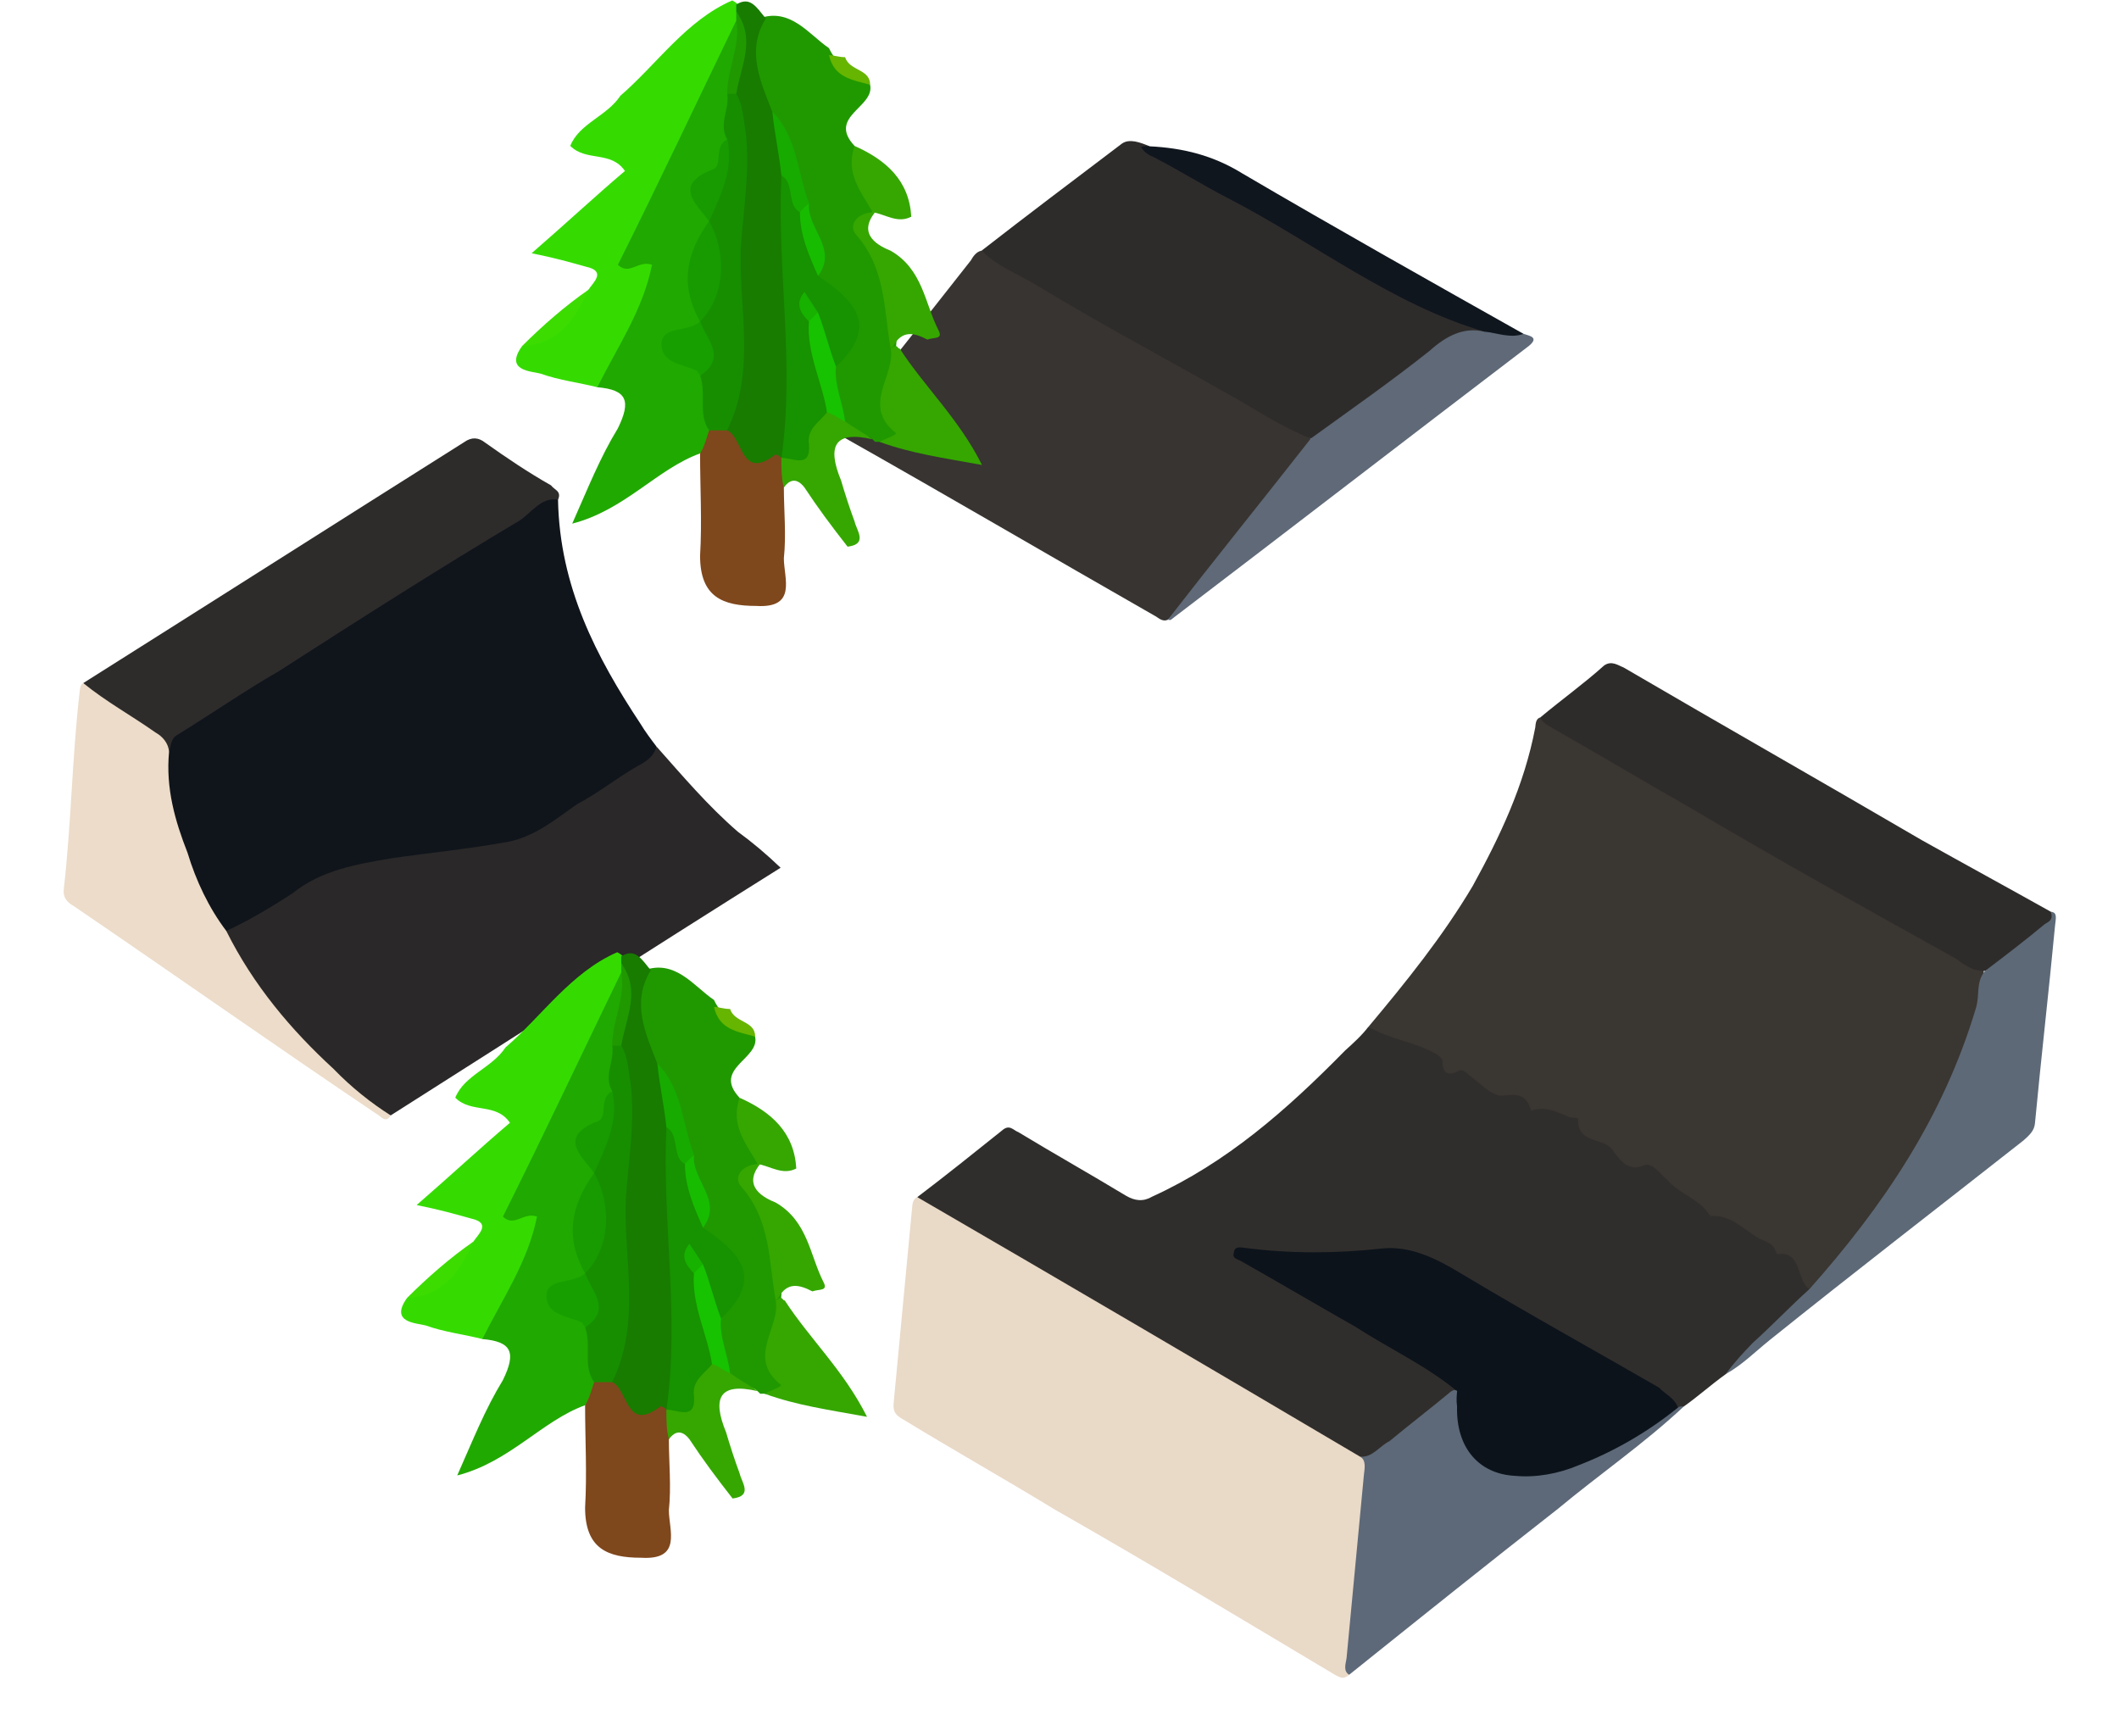 <svg version="1.1" xmlns="http://www.w3.org/2000/svg" xmlns:xlink="http://www.w3.org/1999/xlink" width="59.891" height="49.052" viewBox="0,0,59.891,49.052"><g transform="translate(-211.563,-152.46)"><g data-paper-data="{&quot;isPaintingLayer&quot;:true}" fill-rule="nonzero" stroke="none" stroke-linecap="butt" stroke-linejoin="miter" stroke-miterlimit="10" stroke-dasharray="" stroke-dashoffset="0" style="mix-blend-mode: normal"><g><g stroke-width="0.041"><path d="M215.574,153.816l55.88,5.284l-4.011,42.413l-55.88,-5.284z" fill="none"/><path d="M250.241,181.479v0c1.069,-1.275 2.1,-2.554 2.946,-3.979c0.764,-1.39 1.454,-2.83 1.768,-4.478c0.012,-0.128 0.024,-0.256 0.146,-0.287c1.319,0.684 2.591,1.449 3.867,2.172c1.162,0.669 2.36,1.384 3.483,2.05c1.507,0.788 2.928,1.653 4.391,2.48c0.301,0.158 0.528,0.265 0.787,0.461c0.053,0.693 -0.129,1.364 -0.425,1.981c-0.75,2.079 -1.825,3.827 -3.13,5.51c-0.315,0.4 -0.633,0.843 -0.983,1.197c-0.13,0.117 -0.228,0.323 -0.389,0.35c-0.258,-0.196 -0.481,-0.347 -0.488,-0.691c0.008,-0.085 -0.066,-0.135 -0.145,-0.143c-0.235,-0.022 -0.337,-0.204 -0.481,-0.346c-0.493,-0.219 -0.888,-0.643 -1.507,-0.788c-0.501,-0.133 -0.888,-0.643 -1.334,-0.943c-0.337,-0.204 -0.543,-0.524 -0.983,-0.48c-0.161,0.028 -0.219,-0.193 -0.337,-0.204c-0.38,-0.165 -0.535,-0.61 -1.049,-0.615c-0.043,0.039 -0.114,-0.054 -0.149,-0.1c-0.14,-0.615 -0.692,-0.625 -1.123,-0.665c-0.231,-0.065 -0.47,-0.044 -0.56,-0.354c-0.031,-0.089 -0.145,-0.143 -0.305,-0.115c-0.208,0.109 -0.435,0.002 -0.623,-0.102c-0.376,-0.208 -0.653,-0.621 -1.139,-0.495c-0.078,-0.007 -0.149,-0.1 -0.219,-0.193c-0.16,-0.402 -0.465,-0.517 -0.814,-0.593c-0.462,-0.13 -0.842,-0.295 -1.206,-0.63z" fill="#3a3632"/><path d="M250.241,181.479v0c0.599,0.358 1.343,0.428 1.942,0.786c0.074,0.05 0.11,0.096 0.145,0.143c0.003,0.387 0.152,0.487 0.485,0.304c0.082,-0.035 0.192,0.061 0.301,0.158c0.223,0.15 0.508,0.478 0.818,0.55c0.314,0.03 0.73,-0.189 0.908,0.43c0.408,-0.133 0.709,0.024 1.089,0.189c0.118,0.011 0.235,0.022 0.235,0.022c-0.029,0.728 0.661,0.536 0.946,0.864c0.176,0.232 0.449,0.688 0.904,0.472c0.247,-0.106 0.489,0.261 0.673,0.408c0.356,0.421 0.9,0.515 1.208,1.017c0,0 0,0 0.039,0.004c0.557,-0.033 0.912,0.387 1.362,0.645c0.153,0.057 0.305,0.115 0.411,0.254c0.035,0.046 0.062,0.178 0.101,0.182c0.682,-0.107 0.523,0.738 0.895,0.988c-0.201,0.454 -0.578,0.676 -0.845,0.995c-0.483,0.513 -1.037,0.934 -1.517,1.405c-0.424,0.304 -0.813,0.654 -1.194,0.919c-0.082,0.035 -0.126,0.074 -0.2,0.024c-0.368,-0.293 -0.778,-0.547 -1.189,-0.801c-1.804,-0.988 -3.518,-2.096 -5.358,-3.13c-0.681,-0.322 -1.379,-0.474 -2.178,-0.378c-0.996,0.078 -1.948,0.117 -2.967,0.021c-0.196,-0.018 -0.349,-0.076 -0.631,-0.017c0.896,0.558 1.757,1.069 2.618,1.581c1.018,0.526 2.027,1.138 3.037,1.749c0.188,0.104 0.419,0.169 0.516,0.393c-0.276,0.404 -0.609,0.588 -0.947,0.814c-0.471,0.386 -0.899,0.732 -1.367,1.075c-0.13,0.117 -0.334,0.183 -0.526,0.122c-1.135,-0.537 -2.176,-1.238 -3.264,-1.857c-2.849,-1.646 -5.659,-3.288 -8.465,-4.972c-0.305,-0.115 -0.576,-0.183 -0.739,-0.543c0.809,-0.612 1.622,-1.266 2.392,-1.881c0.216,-0.195 0.318,-0.013 0.47,0.044c1.01,0.612 2.023,1.181 3.033,1.792c0.262,0.154 0.497,0.176 0.749,0.028c2.107,-0.962 3.789,-2.437 5.451,-4.129c0.216,-0.195 0.475,-0.428 0.656,-0.669z" fill="#302e2c"/><path d="M227.335,166.583v0c0.045,2.456 1.082,4.446 2.327,6.327c0.137,0.228 0.312,0.46 0.453,0.645c0.046,0.348 -0.162,0.458 -0.37,0.567c-0.715,0.449 -1.472,0.936 -2.234,1.466c-1.233,0.915 -2.656,0.91 -4.064,1.164c-1.361,0.172 -2.682,0.348 -3.872,1.225c-0.506,0.339 -1.025,0.806 -1.668,0.917c-0.153,-0.058 -0.215,-0.235 -0.285,-0.328c-0.675,-1.225 -1.185,-2.52 -1.405,-3.96c-0.011,-0.302 -0.026,-0.561 0.006,-0.902c0.032,-0.341 0.209,-0.539 0.5,-0.684c3.365,-2.133 6.729,-4.266 10.094,-6.4c0.165,-0.07 0.346,-0.311 0.517,-0.037z" fill="#10151c"/><path d="M237.49,186.294v0c4.16,2.415 8.356,4.876 12.512,7.333c0.192,0.061 0.293,0.243 0.273,0.456c-0.181,1.918 -0.284,3.844 -0.579,5.708c-0.173,0.156 -0.282,0.059 -0.396,0.006c-2.657,-1.585 -5.275,-3.165 -7.902,-4.661c-1.421,-0.866 -2.884,-1.692 -4.305,-2.558c-0.188,-0.104 -0.297,-0.2 -0.273,-0.456c0.173,-1.833 0.351,-3.708 0.528,-5.584c0.012,-0.128 0.059,-0.209 0.142,-0.245z" fill="#e9d9c7"/><path d="M217.958,178.77v0c0.62,-0.285 1.248,-0.656 1.88,-1.069c0.813,-0.654 1.817,-0.817 2.782,-0.984c1.082,-0.156 2.2,-0.265 3.286,-0.463c0.765,-0.143 1.366,-0.645 1.959,-1.062c0.624,-0.328 1.139,-0.752 1.724,-1.084c0.208,-0.109 0.459,-0.258 0.527,-0.552c0.75,0.845 1.462,1.686 2.302,2.411c0.407,0.296 0.81,0.636 1.208,1.017c-3.698,2.317 -7.362,4.68 -11.021,7c-0.357,0.009 -0.528,-0.265 -0.787,-0.462c-1.435,-1.125 -2.651,-2.487 -3.686,-4.09c-0.101,-0.182 -0.325,-0.332 -0.175,-0.662z" fill="#2a2828"/><path d="M244.568,169.976v0c-0.165,0.07 -0.27,-0.069 -0.384,-0.122c-2.888,-1.649 -5.773,-3.341 -8.7,-4.994c-0.301,-0.158 -0.333,-0.246 -0.069,-0.523c1.207,-1.477 2.422,-3.039 3.59,-4.52c0.047,-0.082 0.142,-0.245 0.302,-0.273c0.423,0.126 0.751,0.415 1.166,0.626c2.29,1.292 4.501,2.576 6.751,3.864c0.493,0.219 0.983,0.48 1.385,0.819c0.066,0.135 -0.02,0.213 -0.067,0.295c-1.246,1.473 -2.387,3.086 -3.673,4.556c-0.086,0.078 -0.216,0.195 -0.303,0.272z" fill="#383431"/><path d="M248.611,164.853v0c-0.877,-0.341 -1.656,-0.888 -2.521,-1.357c-1.726,-0.98 -3.495,-1.922 -5.178,-2.941c-0.56,-0.354 -1.135,-0.537 -1.604,-1.012c1.28,-0.997 2.6,-1.99 3.963,-3.023c0.212,-0.152 0.517,-0.037 0.784,0.074v0c-0.043,0.039 -0.047,0.082 -0.047,0.082c0.27,0.069 0.568,0.269 0.869,0.426c2.325,1.338 4.689,2.68 7.013,4.018c0.454,0.215 0.861,0.511 1.335,0.513c0.157,0.015 0.274,0.026 0.337,0.204c-0.09,0.12 -0.208,0.109 -0.365,0.095c-0.427,-0.083 -0.726,0.146 -1.067,0.415c-1.064,0.802 -2.129,1.605 -3.236,2.446c-0.086,0.078 -0.177,0.198 -0.282,0.059z" fill="#2e2c2b"/><path d="M267.668,179.901v0c-0.318,0.013 -0.541,-0.137 -0.799,-0.334c-2.517,-1.399 -5.033,-2.798 -7.542,-4.283c-1.276,-0.723 -2.548,-1.488 -3.824,-2.211c-0.149,-0.1 -0.341,-0.161 -0.403,-0.339c0.601,-0.502 1.237,-0.958 1.799,-1.464c0.212,-0.152 0.396,-0.006 0.549,0.052c2.81,1.642 5.624,3.241 8.434,4.883c1.202,0.673 2.442,1.349 3.644,2.022c0.07,0.093 0.102,0.182 0.011,0.302c-0.566,0.549 -1.171,1.093 -1.869,1.371z" fill="#2e2c2b"/><path d="M227.335,166.583v0c-0.466,-0.087 -0.746,0.359 -1.083,0.586c-2.304,1.373 -4.535,2.797 -6.808,4.259c-0.962,0.554 -1.892,1.197 -2.858,1.794c-0.208,0.109 -0.189,0.326 -0.244,0.493c-0.527,-0.695 -1.326,-1.029 -2.026,-1.568c-0.149,-0.1 -0.384,-0.122 -0.399,-0.382c3.616,-2.281 7.149,-4.528 10.765,-6.809c0.212,-0.152 0.408,-0.134 0.592,0.013c0.63,0.447 1.225,0.847 1.863,1.208c0.105,0.139 0.301,0.158 0.199,0.406z" fill="#2e2c2b"/><path d="M213.916,171.765v0c0.661,0.536 1.338,0.901 2.042,1.397c0.188,0.104 0.368,0.293 0.383,0.552c-0.097,1.023 0.171,1.952 0.522,2.845c0.241,0.797 0.604,1.562 1.096,2.211c0.764,1.534 1.831,2.797 3.031,3.899c0.504,0.521 1.056,0.96 1.615,1.314c-0.142,0.245 -0.278,0.017 -0.392,-0.037c-2.899,-1.951 -5.716,-3.938 -8.576,-5.886c-0.188,-0.104 -0.293,-0.243 -0.273,-0.456c0.216,-1.872 0.233,-3.72 0.45,-5.591c0.008,-0.085 0.02,-0.213 0.103,-0.248z" fill="#ecdcc9"/><path d="M249.696,199.791v0c-0.188,-0.104 -0.085,-0.352 -0.073,-0.48c0.165,-1.748 0.323,-3.41 0.488,-5.158c0.016,-0.171 0.08,-0.422 -0.108,-0.526c0.353,0.033 0.542,-0.293 0.832,-0.437c0.558,-0.463 1.111,-0.884 1.669,-1.347c0.043,-0.039 0.173,-0.156 0.243,-0.063c0.149,0.1 0.093,0.267 0.077,0.437c0.04,1.251 0.802,1.968 1.92,1.859c1.361,-0.172 2.526,-0.793 3.708,-1.585c0.169,-0.113 0.267,-0.319 0.538,-0.25c0.043,-0.039 0.082,-0.035 0.161,-0.028c-1.128,1.054 -2.396,1.924 -3.555,2.889c-1.964,1.535 -3.932,3.112 -5.899,4.689z" fill="#5d6978"/><path d="M267.668,179.901v0c0.554,-0.421 1.107,-0.841 1.665,-1.305c0.086,-0.078 0.286,-0.102 0.193,-0.369c0.196,0.018 0.141,0.185 0.12,0.398c-0.173,1.833 -0.39,3.705 -0.567,5.58c-0.02,0.213 -0.15,0.33 -0.323,0.485c-2.392,1.881 -4.78,3.72 -7.176,5.644c-0.428,0.346 -0.778,0.701 -1.237,0.958c0.228,-0.322 0.491,-0.599 0.755,-0.875c0.562,-0.506 1.045,-1.019 1.607,-1.525c2.08,-2.341 3.779,-4.846 4.705,-7.941c0.115,-0.376 -0.01,-0.732 0.258,-1.051z" fill="#5d6977"/><path d="M248.611,164.853v0c1.103,-0.799 2.246,-1.594 3.358,-2.478c0.475,-0.428 0.974,-0.682 1.554,-0.541c0.377,-0.222 0.745,0.07 1.101,0.061c0.153,0.057 0.505,0.091 0.081,0.395c-3.366,2.563 -6.692,5.13 -10.058,7.693c0,0 -0.039,-0.004 -0.078,-0.007c1.306,-1.683 2.694,-3.401 4.043,-5.123z" fill="#5f6977"/><path d="M254.624,161.895v0c-0.369,0.137 -0.749,-0.028 -1.101,-0.061c-2.616,-0.763 -4.822,-2.52 -7.273,-3.784c-0.716,-0.369 -1.35,-0.773 -2.067,-1.142c-0.114,-0.054 -0.266,-0.111 -0.368,-0.293c0.082,-0.035 0.2,-0.024 0.239,-0.02c0.945,0.046 1.794,0.256 2.616,0.763c2.622,1.538 5.287,3.037 7.953,4.537z" fill="#10161e"/><path d="M258.989,192.241v0c-0.856,0.693 -1.818,1.247 -2.803,1.627c-0.577,0.246 -1.22,0.358 -1.808,0.302c-1.023,-0.054 -1.664,-0.802 -1.633,-1.961c-0.023,-0.174 -0.011,-0.302 0.001,-0.43c-0.88,-0.728 -1.941,-1.216 -2.872,-1.82c-1.088,-0.619 -2.137,-1.234 -3.225,-1.853c-0.074,-0.05 -0.27,-0.069 -0.215,-0.235c0.02,-0.213 0.212,-0.152 0.33,-0.141c1.289,0.165 2.555,0.156 3.833,0.018c0.8,-0.096 1.555,0.276 2.228,0.684c1.871,1.123 3.749,2.161 5.624,3.241c0.18,0.189 0.446,0.3 0.539,0.567z" fill="#0c131b"/></g><g stroke-width="0.014"><g><g><path d="M224.472,179.913h4.961v14.274h-4.961z" fill="none"/><path d="M228.101,192.174v0c-1.219,0.44 -2.126,1.602 -3.615,1.985c0.454,-1.021 0.78,-1.857 1.29,-2.693c0.383,-0.78 0.255,-1.091 -0.581,-1.162c-0.184,-0.709 0.326,-1.162 0.524,-1.673c0.184,-0.567 0.893,-1.077 0,-1.659c-0.198,-0.071 -0.071,-0.397 0,-0.581c0.893,-2.126 1.928,-4.253 2.949,-6.251c0.142,-0.199 0.34,-0.312 0.581,-0.128c0.383,0.581 0,1.219 -0.057,1.871c0,0.454 -0.128,0.893 -0.184,1.417c0.113,0.765 -1.035,1.219 -0.524,2.126c0,0.128 0.071,0.255 0.071,0.312c-0.397,0.836 -0.581,1.687 -0.326,2.509c0,0.142 -0.071,0.269 -0.128,0.312c-0.907,0.581 -0.128,0.907 0.184,1.29c0.199,0.524 0.199,1.035 0.269,1.616c0,0.255 -0.128,0.51 -0.454,0.709z" fill="#20a900"/></g></g><g><g><path d="M222.899,179.36h6.365v10.972h-6.365z" fill="none"/><path d="M229.122,179.941v0c-1.091,2.254 -2.183,4.579 -3.345,6.903c0.326,0.312 0.581,-0.142 0.964,0c-0.255,1.276 -0.964,2.296 -1.545,3.459c-0.51,-0.128 -1.091,-0.199 -1.602,-0.383c-0.255,-0.071 -1.035,-0.071 -0.524,-0.78c0.851,-0.255 1.29,-1.021 1.871,-1.588c0.128,-0.199 0.524,-0.524 -0.057,-0.652c-0.454,-0.128 -0.907,-0.255 -1.545,-0.383c0.964,-0.836 1.8,-1.616 2.637,-2.325c-0.397,-0.581 -1.091,-0.255 -1.545,-0.709c0.255,-0.638 1.035,-0.836 1.417,-1.418c1.035,-0.893 1.857,-2.126 3.161,-2.693c0.113,0.057 0.184,0.113 0.241,0.255c0,0.128 -0.057,0.198 -0.128,0.312z" fill="#35db00"/></g></g><g><g><path d="M229.377,179.799h4.479v12.12h-4.479z" fill="none"/><path d="M233.176,191.849v0h-0.128l-0.071,-0.071c-0.255,-0.255 -0.78,0 -0.964,-0.439c-0.269,-0.454 -0.383,-0.964 -0.269,-1.488c0.652,-1.035 0.34,-1.857 -0.439,-2.623c0.057,-0.78 -0.326,-1.347 -0.454,-2.07c-0.312,-0.893 -0.312,-1.928 -1.035,-2.693c-0.298,-0.851 -0.751,-1.673 -0.057,-2.58c0.893,-0.326 1.417,0.454 1.984,0.836c0.269,0.581 0.78,0.709 1.162,1.035c0.142,0.638 -1.219,0.893 -0.439,1.729c0.184,0.652 0.638,1.233 0.51,1.871c0.071,0 0.057,0 0.071,0c-0.397,0.199 -0.581,0.454 -0.269,0.709c0.907,0.907 0.964,2.055 0.851,3.204c0.113,0.652 0,1.361 0.184,2.07c0.128,0.638 -0.255,0.581 -0.638,0.51z" fill="#209900"/></g></g><g><g><path d="M228.087,191.338h2.523v5.174h-2.523z" fill="none"/><path d="M228.101,192.174v0c0.128,-0.198 0.184,-0.454 0.255,-0.652c0.128,-0.128 0.312,-0.184 0.51,-0.184c0.581,0.128 0.524,0.638 0.709,0.964c0.383,-0.78 0.695,-0.255 0.964,0.057c0.113,0.255 0,0.524 -0.071,0.78c0,0.638 0.071,1.347 0,1.999c0,0.567 0.383,1.417 -0.78,1.347c-0.95,0 -1.588,-0.255 -1.588,-1.417c0.057,-0.964 0,-1.928 0,-2.892z" fill="#7f471c"/></g></g><g><g><path d="M233.176,189.141h2.92v3.388h-2.92z" fill="none"/><path d="M233.176,191.849v0c0.113,-0.071 0.51,-0.199 0.454,-0.255c-0.978,-0.78 0,-1.616 -0.142,-2.381c0.057,-0.014 0.071,-0.071 0.142,-0.071c0.057,0 0.057,0.071 0.113,0.071c0.709,1.091 1.673,1.984 2.325,3.289c-1.091,-0.199 -1.999,-0.326 -2.892,-0.652z" fill="#35a700"/></g></g><g><g><path d="M230.398,190.941h2.608v3.898h-2.608z" fill="none"/><path d="M230.468,193.138v0c-0.071,-0.255 -0.071,-0.581 -0.071,-0.836c0.071,-0.071 0.071,-0.071 0.142,-0.128c0.184,0 0.383,0 0.383,-0.326c0,-0.454 0.255,-0.78 0.709,-0.893c0.312,-0.071 0.454,0.113 0.567,0.312c0.269,0.199 0.524,0.326 0.78,0.51c-1.091,-0.255 -1.29,0.199 -0.893,1.162c0.113,0.383 0.241,0.78 0.383,1.162c0.057,0.255 0.383,0.638 -0.199,0.709c-0.454,-0.581 -0.836,-1.091 -1.219,-1.673c-0.198,-0.255 -0.397,-0.255 -0.581,0z" fill="#35a700"/></g></g><g><g><path d="M232.424,185.342h2.466v3.898h-2.466z" fill="none"/><path d="M233.488,189.212v0c-0.199,-1.091 -0.128,-2.24 -0.964,-3.204c-0.255,-0.269 0,-0.652 0.524,-0.652c-0.524,0.652 0.128,0.964 0.44,1.091c0.907,0.524 0.964,1.488 1.347,2.24c0.142,0.269 -0.113,0.199 -0.312,0.269c-0.383,-0.198 -0.709,-0.269 -0.964,0.184z" fill="#35a700"/></g></g><g><g><path d="M232.382,183.471h1.715v2.098h-1.715z" fill="none"/><path d="M232.977,185.356v0c-0.326,-0.581 -0.78,-1.091 -0.51,-1.871c0.893,0.397 1.545,0.978 1.602,1.999c-0.383,0.198 -0.709,-0.057 -1.091,-0.128z" fill="#35a700"/></g></g><g><g><path d="M223.055,187.539h1.899v1.63h-1.899z" fill="none"/><path d="M224.94,187.553v0c-0.383,0.836 -0.836,1.531 -1.871,1.588c0.581,-0.581 1.233,-1.148 1.871,-1.588z" fill="#3cdc00"/></g></g><g><g><path d="M231.744,180.905h1.191v0.865h-1.191z" fill="none"/><path d="M231.744,180.919v0c0.142,0 0.269,0.057 0.454,0.057c0.128,0.397 0.709,0.326 0.709,0.78c-0.51,-0.142 -1.021,-0.199 -1.162,-0.836z" fill="#66b500"/></g></g><g><g><path d="M227.959,181.954h1.729v9.597h-1.729z" fill="none"/><path d="M228.867,191.523v0h-0.51c-0.326,-0.454 -0.071,-1.021 -0.255,-1.545c0.326,-0.51 -0.397,-1.021 0,-1.531v0c0.128,-0.964 0.51,-1.871 0.255,-2.835v0c-0.326,-0.893 0.652,-1.474 0.51,-2.311c-0.255,-0.454 0.071,-0.836 0,-1.29c0.142,-0.071 0.255,-0.071 0.383,0c0.439,0.383 0.439,0.907 0.383,1.418c0,2.183 -0.057,4.38 0,6.62c0,0.581 -0.113,1.148 -0.765,1.474z" fill="#178e00"/></g></g><g><g><path d="M227.732,185.597h0.978v2.863h-0.978z" fill="none"/><path d="M228.356,185.611v0c0.51,0.907 0.454,2.126 -0.255,2.835c-0.581,-1.021 -0.397,-1.928 0.255,-2.835z" fill="#179b00"/></g></g><g><g><path d="M226.995,188.432h1.503v1.573h-1.503z" fill="none"/><path d="M228.101,188.446v0c0.184,0.51 0.765,1.021 0,1.531c0,-0.057 -0.071,-0.057 -0.071,-0.128c-0.383,-0.199 -1.021,-0.199 -1.021,-0.765c0,-0.524 0.765,-0.326 1.091,-0.638z" fill="#179f00"/></g></g><g><g><path d="M227.818,183.287h1.12v2.339h-1.12z" fill="none"/><path d="M228.867,183.301v0c0.199,0.836 -0.198,1.602 -0.51,2.311c-0.383,-0.51 -1.035,-1.035 0.128,-1.474c0.255,-0.128 0,-0.652 0.383,-0.836z" fill="#179b00"/></g></g><g><g><path d="M228.852,179.672h0.765v2.353h-0.765z" fill="none"/><path d="M229.122,182.011v0h-0.255c0,-0.709 0.383,-1.361 0.255,-2.07v-0.255c0.695,0.78 0.567,1.545 0,2.325z" fill="#209900"/></g></g><g><g><path d="M228.852,179.388h2.169v13.084h-2.169z" fill="none"/><path d="M229.122,182.011v0c0.128,-0.78 0.567,-1.545 0,-2.325v-0.199c0.397,-0.241 0.567,0.071 0.836,0.397c-0.567,0.907 -0.142,1.8 0.184,2.637c0.199,0.581 0.397,1.162 0.51,1.8c0.269,2.07 -0.057,4.125 0.326,6.18c0.071,0.638 -0.198,1.276 -0.581,1.8v0c-0.057,-0.071 -0.199,-0.128 -0.199,-0.071c-0.95,0.709 -0.879,-0.51 -1.333,-0.709c0.822,-1.673 0.326,-3.459 0.383,-5.131c0.071,-1.091 0.269,-2.197 0.142,-3.289c-0.071,-0.383 -0.071,-0.765 -0.269,-1.091z" fill="#177c00"/></g></g><g><g><path d="M230.369,184.307h2.254v8.094h-2.254z" fill="none"/><path d="M230.398,192.302v0c0.383,-2.651 -0.128,-5.33 0,-7.981c0.652,0.071 0.383,0.652 0.581,1.035c0.128,0.581 0.581,1.162 0.454,1.8c1.035,0.709 1.744,1.403 0.51,2.566c-0.638,-0.255 -0.44,-0.907 -0.709,-1.333c0,-0.028 0.071,-0.071 0,-0.071c0,0.128 0.071,0.241 0.071,0.312c0.128,0.836 0.638,1.545 0.383,2.381c-0.184,0.255 -0.581,0.454 -0.51,0.907c0.057,0.695 -0.454,0.383 -0.78,0.383z" fill="#179200"/></g></g><g><g><path d="M231.12,188.149h1.106v3.147h-1.106z" fill="none"/><path d="M231.687,191.012v0c-0.128,-0.836 -0.581,-1.673 -0.51,-2.566c-0.128,-0.255 0,-0.326 0.255,-0.255c0.198,0.496 0.312,1.021 0.51,1.531c-0.057,0.51 0.198,1.035 0.255,1.545c-0.184,-0.071 -0.312,-0.199 -0.51,-0.255z" fill="#17c200"/></g></g><g><g><path d="M230.142,182.507h1.063v2.863h-1.063z" fill="none"/><path d="M230.922,185.356v0c-0.383,-0.199 -0.142,-0.836 -0.524,-1.035c-0.057,-0.581 -0.199,-1.219 -0.255,-1.8c0.709,0.709 0.709,1.744 1.035,2.58c-0.128,0.057 -0.128,0.255 -0.255,0.255z" fill="#17ab00"/></g></g><g><g><path d="M230.922,185.087h0.737v2.084h-0.737z" fill="none"/><path d="M230.922,185.356v0c0.057,-0.057 0.184,-0.199 0.255,-0.255c-0.071,0.709 0.836,1.29 0.255,2.055c-0.255,-0.581 -0.51,-1.148 -0.51,-1.8z" fill="#17bc00"/></g></g><g><g><path d="M230.908,187.596h0.553v0.865h-0.553z" fill="none"/><path d="M231.432,188.191v0c-0.071,0.057 -0.199,0.198 -0.255,0.255c-0.255,-0.255 -0.397,-0.51 -0.128,-0.836c0.128,0.198 0.255,0.383 0.383,0.581z" fill="#17b100"/></g></g></g><g stroke-width="0.014"><g><g><path d="M227.722,153.013h4.961v14.274h-4.961z" fill="none"/><path d="M231.351,165.274v0c-1.219,0.44 -2.126,1.602 -3.615,1.985c0.454,-1.021 0.78,-1.857 1.29,-2.693c0.383,-0.78 0.255,-1.091 -0.581,-1.162c-0.184,-0.709 0.326,-1.162 0.524,-1.673c0.184,-0.567 0.893,-1.077 0,-1.659c-0.198,-0.071 -0.071,-0.397 0,-0.581c0.893,-2.126 1.928,-4.253 2.949,-6.251c0.142,-0.199 0.34,-0.312 0.581,-0.128c0.383,0.581 0,1.219 -0.057,1.871c0,0.454 -0.128,0.893 -0.184,1.417c0.113,0.765 -1.035,1.219 -0.524,2.126c0,0.128 0.071,0.255 0.071,0.312c-0.397,0.836 -0.581,1.687 -0.326,2.509c0,0.142 -0.071,0.269 -0.128,0.312c-0.907,0.581 -0.128,0.907 0.184,1.29c0.199,0.524 0.199,1.035 0.269,1.616c0,0.255 -0.128,0.51 -0.454,0.709z" fill="#20a900"/></g></g><g><g><path d="M226.149,152.46h6.365v10.972h-6.365z" fill="none"/><path d="M232.372,153.041v0c-1.091,2.254 -2.183,4.579 -3.345,6.903c0.326,0.312 0.581,-0.142 0.964,0c-0.255,1.276 -0.964,2.296 -1.545,3.459c-0.51,-0.128 -1.091,-0.199 -1.602,-0.383c-0.255,-0.071 -1.035,-0.071 -0.524,-0.78c0.851,-0.255 1.29,-1.021 1.871,-1.588c0.128,-0.199 0.524,-0.524 -0.057,-0.652c-0.454,-0.128 -0.907,-0.255 -1.545,-0.383c0.964,-0.836 1.8,-1.616 2.637,-2.325c-0.397,-0.581 -1.091,-0.255 -1.545,-0.709c0.255,-0.638 1.035,-0.836 1.417,-1.418c1.035,-0.893 1.857,-2.126 3.161,-2.693c0.113,0.057 0.184,0.113 0.241,0.255c0,0.128 -0.057,0.198 -0.128,0.312z" fill="#35db00"/></g></g><g><g><path d="M232.627,152.899h4.479v12.12h-4.479z" fill="none"/><path d="M236.426,164.948v0h-0.128l-0.071,-0.071c-0.255,-0.255 -0.78,0 -0.964,-0.439c-0.269,-0.454 -0.383,-0.964 -0.269,-1.488c0.652,-1.035 0.34,-1.857 -0.439,-2.623c0.057,-0.78 -0.326,-1.347 -0.454,-2.07c-0.312,-0.893 -0.312,-1.928 -1.035,-2.693c-0.298,-0.851 -0.751,-1.673 -0.057,-2.58c0.893,-0.326 1.417,0.454 1.984,0.836c0.269,0.581 0.78,0.709 1.162,1.035c0.142,0.638 -1.219,0.893 -0.439,1.729c0.184,0.652 0.638,1.233 0.51,1.871c0.071,0 0.057,0 0.071,0c-0.397,0.199 -0.581,0.454 -0.269,0.709c0.907,0.907 0.964,2.055 0.851,3.204c0.113,0.652 0,1.361 0.184,2.07c0.128,0.638 -0.255,0.581 -0.638,0.51z" fill="#209900"/></g></g><g><g><path d="M231.337,164.438h2.523v5.174h-2.523z" fill="none"/><path d="M231.351,165.274v0c0.128,-0.198 0.184,-0.454 0.255,-0.652c0.128,-0.128 0.312,-0.184 0.51,-0.184c0.581,0.128 0.524,0.638 0.709,0.964c0.383,-0.78 0.695,-0.255 0.964,0.057c0.113,0.255 0,0.524 -0.071,0.78c0,0.638 0.071,1.347 0,1.999c0,0.567 0.383,1.417 -0.78,1.347c-0.95,0 -1.588,-0.255 -1.588,-1.417c0.057,-0.964 0,-1.928 0,-2.892z" fill="#7f471c"/></g></g><g><g><path d="M236.426,162.241h2.92v3.388h-2.92z" fill="none"/><path d="M236.426,164.948v0c0.113,-0.071 0.51,-0.199 0.454,-0.255c-0.978,-0.78 0,-1.616 -0.142,-2.381c0.057,-0.014 0.071,-0.071 0.142,-0.071c0.057,0 0.057,0.071 0.113,0.071c0.709,1.091 1.673,1.984 2.325,3.289c-1.091,-0.199 -1.999,-0.326 -2.892,-0.652z" fill="#35a700"/></g></g><g><g><path d="M233.648,164.041h2.608v3.898h-2.608z" fill="none"/><path d="M233.718,166.238v0c-0.071,-0.255 -0.071,-0.581 -0.071,-0.836c0.071,-0.071 0.071,-0.071 0.142,-0.128c0.184,0 0.383,0 0.383,-0.326c0,-0.454 0.255,-0.78 0.709,-0.893c0.312,-0.071 0.454,0.113 0.567,0.312c0.269,0.199 0.524,0.326 0.78,0.51c-1.091,-0.255 -1.29,0.199 -0.893,1.162c0.113,0.383 0.241,0.78 0.383,1.162c0.057,0.255 0.383,0.638 -0.199,0.709c-0.454,-0.581 -0.836,-1.091 -1.219,-1.673c-0.198,-0.255 -0.397,-0.255 -0.581,0z" fill="#35a700"/></g></g><g><g><path d="M235.674,158.442h2.466v3.898h-2.466z" fill="none"/><path d="M236.738,162.312v0c-0.199,-1.091 -0.128,-2.24 -0.964,-3.204c-0.255,-0.269 0,-0.652 0.524,-0.652c-0.524,0.652 0.128,0.964 0.44,1.091c0.907,0.524 0.964,1.488 1.347,2.24c0.142,0.269 -0.113,0.199 -0.312,0.269c-0.383,-0.198 -0.709,-0.269 -0.964,0.184z" fill="#35a700"/></g></g><g><g><path d="M235.632,156.571h1.715v2.098h-1.715z" fill="none"/><path d="M236.227,158.456v0c-0.326,-0.581 -0.78,-1.091 -0.51,-1.871c0.893,0.397 1.545,0.978 1.602,1.999c-0.383,0.198 -0.709,-0.057 -1.091,-0.128z" fill="#35a700"/></g></g><g><g><path d="M226.305,160.639h1.899v1.63h-1.899z" fill="none"/><path d="M228.19,160.653v0c-0.383,0.836 -0.836,1.531 -1.871,1.588c0.581,-0.581 1.233,-1.148 1.871,-1.588z" fill="#3cdc00"/></g></g><g><g><path d="M234.994,154.005h1.191v0.865h-1.191z" fill="none"/><path d="M234.994,154.019v0c0.142,0 0.269,0.057 0.454,0.057c0.128,0.397 0.709,0.326 0.709,0.78c-0.51,-0.142 -1.021,-0.199 -1.162,-0.836z" fill="#66b500"/></g></g><g><g><path d="M231.209,155.054h1.729v9.597h-1.729z" fill="none"/><path d="M232.117,164.623v0h-0.51c-0.326,-0.454 -0.071,-1.021 -0.255,-1.545c0.326,-0.51 -0.397,-1.021 0,-1.531v0c0.128,-0.964 0.51,-1.871 0.255,-2.835v0c-0.326,-0.893 0.652,-1.474 0.51,-2.311c-0.255,-0.454 0.071,-0.836 0,-1.29c0.142,-0.071 0.255,-0.071 0.383,0c0.439,0.383 0.439,0.907 0.383,1.418c0,2.183 -0.057,4.38 0,6.62c0,0.581 -0.113,1.148 -0.765,1.474z" fill="#178e00"/></g></g><g><g><path d="M230.982,158.697h0.978v2.863h-0.978z" fill="none"/><path d="M231.606,158.711v0c0.51,0.907 0.454,2.126 -0.255,2.835c-0.581,-1.021 -0.397,-1.928 0.255,-2.835z" fill="#179b00"/></g></g><g><g><path d="M230.245,161.532h1.503v1.573h-1.503z" fill="none"/><path d="M231.351,161.546v0c0.184,0.51 0.765,1.021 0,1.531c0,-0.057 -0.071,-0.057 -0.071,-0.128c-0.383,-0.199 -1.021,-0.199 -1.021,-0.765c0,-0.524 0.765,-0.326 1.091,-0.638z" fill="#179f00"/></g></g><g><g><path d="M231.068,156.387h1.12v2.339h-1.12z" fill="none"/><path d="M232.117,156.401v0c0.199,0.836 -0.198,1.602 -0.51,2.311c-0.383,-0.51 -1.035,-1.035 0.128,-1.474c0.255,-0.128 0,-0.652 0.383,-0.836z" fill="#179b00"/></g></g><g><g><path d="M232.102,152.772h0.765v2.353h-0.765z" fill="none"/><path d="M232.372,155.111v0h-0.255c0,-0.709 0.383,-1.361 0.255,-2.07v-0.255c0.695,0.78 0.567,1.545 0,2.325z" fill="#209900"/></g></g><g><g><path d="M232.102,152.488h2.169v13.084h-2.169z" fill="none"/><path d="M232.372,155.111v0c0.128,-0.78 0.567,-1.545 0,-2.325v-0.199c0.397,-0.241 0.567,0.071 0.836,0.397c-0.567,0.907 -0.142,1.8 0.184,2.637c0.199,0.581 0.397,1.162 0.51,1.8c0.269,2.07 -0.057,4.125 0.326,6.18c0.071,0.638 -0.198,1.276 -0.581,1.8v0c-0.057,-0.071 -0.199,-0.128 -0.199,-0.071c-0.95,0.709 -0.879,-0.51 -1.333,-0.709c0.822,-1.673 0.326,-3.459 0.383,-5.131c0.071,-1.091 0.269,-2.197 0.142,-3.289c-0.071,-0.383 -0.071,-0.765 -0.269,-1.091z" fill="#177c00"/></g></g><g><g><path d="M233.619,157.407h2.254v8.094h-2.254z" fill="none"/><path d="M233.648,165.402v0c0.383,-2.651 -0.128,-5.33 0,-7.981c0.652,0.071 0.383,0.652 0.581,1.035c0.128,0.581 0.581,1.162 0.454,1.8c1.035,0.709 1.744,1.403 0.51,2.566c-0.638,-0.255 -0.44,-0.907 -0.709,-1.333c0,-0.028 0.071,-0.071 0,-0.071c0,0.128 0.071,0.241 0.071,0.312c0.128,0.836 0.638,1.545 0.383,2.381c-0.184,0.255 -0.581,0.454 -0.51,0.907c0.057,0.695 -0.454,0.383 -0.78,0.383z" fill="#179200"/></g></g><g><g><path d="M234.37,161.249h1.106v3.147h-1.106z" fill="none"/><path d="M234.937,164.112v0c-0.128,-0.836 -0.581,-1.673 -0.51,-2.566c-0.128,-0.255 0,-0.326 0.255,-0.255c0.198,0.496 0.312,1.021 0.51,1.531c-0.057,0.51 0.198,1.035 0.255,1.545c-0.184,-0.071 -0.312,-0.199 -0.51,-0.255z" fill="#17c200"/></g></g><g><g><path d="M233.392,155.607h1.063v2.863h-1.063z" fill="none"/><path d="M234.172,158.456v0c-0.383,-0.199 -0.142,-0.836 -0.524,-1.035c-0.057,-0.581 -0.199,-1.219 -0.255,-1.8c0.709,0.709 0.709,1.744 1.035,2.58c-0.128,0.057 -0.128,0.255 -0.255,0.255z" fill="#17ab00"/></g></g><g><g><path d="M234.172,158.187h0.737v2.084h-0.737z" fill="none"/><path d="M234.172,158.456v0c0.057,-0.057 0.184,-0.199 0.255,-0.255c-0.071,0.709 0.836,1.29 0.255,2.055c-0.255,-0.581 -0.51,-1.148 -0.51,-1.8z" fill="#17bc00"/></g></g><g><g><path d="M234.158,160.696h0.553v0.865h-0.553z" fill="none"/><path d="M234.682,161.291v0c-0.071,0.057 -0.199,0.198 -0.255,0.255c-0.255,-0.255 -0.397,-0.51 -0.128,-0.836c0.128,0.198 0.255,0.383 0.383,0.581z" fill="#17b100"/></g></g></g></g></g></g></svg>